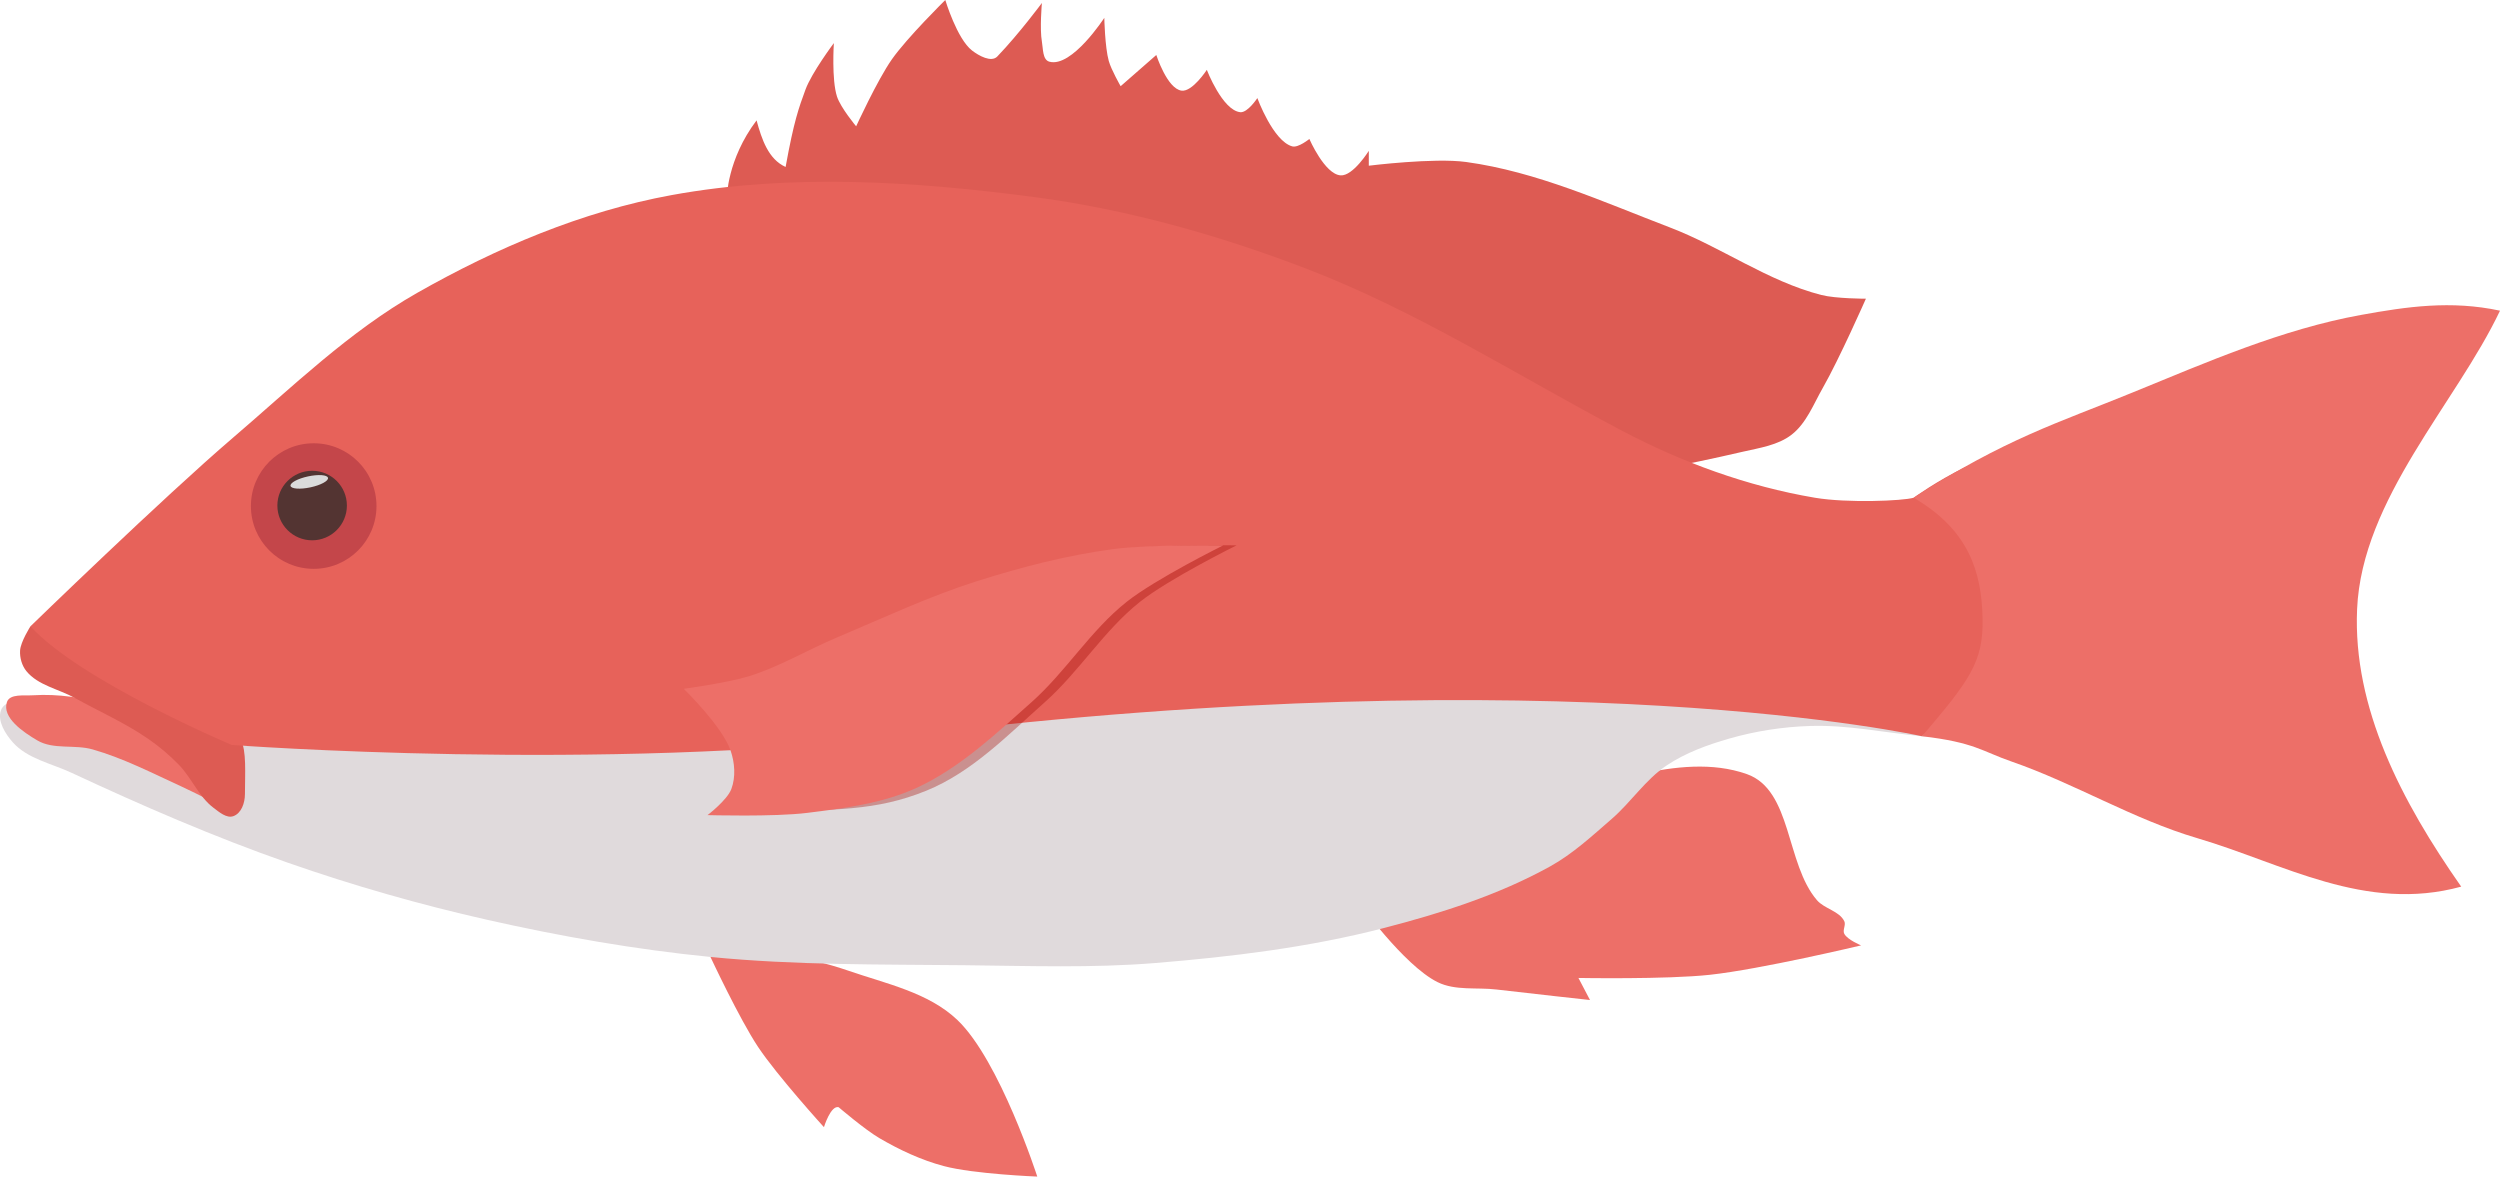<?xml version="1.0" encoding="UTF-8" standalone="no"?>
<!-- Created with Inkscape (http://www.inkscape.org/) -->

<svg
   xmlns:dc="http://purl.org/dc/elements/1.1/"
   xmlns:cc="http://creativecommons.org/ns#"
   xmlns:rdf="http://www.w3.org/1999/02/22-rdf-syntax-ns#"
   xmlns:svg="http://www.w3.org/2000/svg"
   xmlns="http://www.w3.org/2000/svg"
   xmlns:sodipodi="http://sodipodi.sourceforge.net/DTD/sodipodi-0.dtd"
   xmlns:inkscape="http://www.inkscape.org/namespaces/inkscape"
   width="276.134mm"
   height="129.955mm"
   viewBox="0 0 276.134 129.955"
   version="1.1"
   id="svg13758"
   sodipodi:docname="red snapper.svg"
   inkscape:version="0.92.2 5c3e80d, 2017-08-06"
   inkscape:export-filename="/home/pdimens/Omega/Graphics/Species/red snapper.png"
   inkscape:export-xdpi="96"
   inkscape:export-ydpi="96">
  <defs
     id="defs13752" />
  <sodipodi:namedview
     id="base"
     pagecolor="#ffffff"
     bordercolor="#666666"
     borderopacity="1.0"
     inkscape:pageopacity="0.0"
     inkscape:pageshadow="2"
     inkscape:zoom="1.290625"
     inkscape:cx="548.99275"
     inkscape:cy="249.72885"
     inkscape:document-units="mm"
     inkscape:current-layer="layer1"
     showgrid="false"
     inkscape:window-width="1920"
     inkscape:window-height="1018"
     inkscape:window-x="0"
     inkscape:window-y="34"
     inkscape:window-maximized="1"
     fit-margin-top="0"
     fit-margin-left="0"
     fit-margin-right="0"
     fit-margin-bottom="0"
     inkscape:pagecheckerboard="true" />
  <g
     inkscape:label="Layer 1"
     inkscape:groupmode="layer"
     id="layer1"
     transform="translate(116.231,-39.532)">
    <path
       style="fill:#dd5b53;fill-opacity:1;stroke:none;stroke-width:0.599px;stroke-linecap:butt;stroke-linejoin:miter;stroke-opacity:1"
       d="m -35.948,61.363 c 0,0 0.007,-4.191 3.283,-8.535 0.571,2.101 1.308,4.293 3.207,5.146 0.919,-5.079 1.456,-6.527 2.192,-8.537 0.691,-1.886 3.137,-5.145 3.137,-5.145 0,0 -0.264,4.033 0.348,5.909 0.404,1.237 2.114,3.283 2.114,3.283 0,0 2.338,-5.101 3.939,-7.386 1.69,-2.411 5.909,-6.566 5.909,-6.566 0,0 1.288,4.294 2.955,5.581 0.756,0.584 2.129,1.346 2.79,0.657 2.432,-2.536 4.924,-5.909 4.924,-5.909 0,0 -0.251,2.867 0,4.268 0.139,0.775 0.062,2.005 0.821,2.216 2.494,0.694 6.073,-4.842 6.073,-4.842 0,0 0.065,3.223 0.492,4.76 0.276,0.99 1.313,2.79 1.313,2.79 l 3.939,-3.447 c 0,0 1.195,3.726 2.79,3.939 1.194,0.159 2.79,-2.298 2.79,-2.298 0,0 1.718,4.468 3.693,4.678 0.812,0.086 1.888,-1.559 1.888,-1.559 0,0 1.741,4.755 3.857,5.335 0.662,0.181 1.888,-0.821 1.888,-0.821 0,0 1.686,3.892 3.447,4.022 1.373,0.101 3.119,-2.708 3.119,-2.708 v 1.641 c 0,0 7.198,-0.898 10.751,-0.41 7.8,1.07 15.134,4.411 22.488,7.222 5.708,2.182 10.824,5.949 16.743,7.468 1.595,0.41 4.924,0.41 4.924,0.41 0,0 -2.951,6.683 -4.76,9.849 -1.028,1.799 -1.809,3.902 -3.447,5.171 -1.512,1.171 -3.553,1.46 -5.417,1.888 -6.443,1.48 -13.12,2.961 -19.697,2.298 -32.287,-3.257 -92.495,-30.366 -92.495,-30.366 z"
       id="path13794"
       inkscape:connector-curvature="0"
       sodipodi:nodetypes="cccscacacascaacaccacacacaccaaacaaaac" />
    <path
       style="fill:#ed6f68;fill-opacity:1;stroke:none;stroke-width:0.599px;stroke-linecap:butt;stroke-linejoin:miter;stroke-opacity:1"
       d="m 64.845,125.034 c 3.869,-0.83 8.049,-1.349 11.87,0 5.009,1.769 4.277,9.904 7.745,13.928 0.828,0.961 2.457,1.183 3.018,2.321 0.205,0.417 -0.216,0.982 0,1.393 0.35,0.665 1.857,1.277 1.857,1.277 0,0 -11.071,2.638 -16.714,3.25 -4.809,0.522 -14.508,0.348 -14.508,0.348 l 1.277,2.437 c 0,0 -6.889,-0.752 -10.33,-1.161 -2.168,-0.257 -4.542,0.155 -6.5,-0.812 -3.762,-1.86 -8.827,-8.979 -8.827,-8.979 0,0 19.993,-11.615 31.112,-14.002 z"
       id="path13798"
       inkscape:connector-curvature="0"
       sodipodi:nodetypes="asaaacaccaaca" />
    <path
       style="fill:#ed6f68;fill-opacity:1;stroke:none;stroke-width:0.599px;stroke-linecap:butt;stroke-linejoin:miter;stroke-opacity:1"
       d="m -35.669,143.489 c 0,0 8.86,1.775 13.116,3.25 4.172,1.446 8.876,2.408 12.071,5.455 4.683,4.467 8.821,17.294 8.821,17.294 0,0 -6.982,-0.268 -10.33,-1.161 -2.493,-0.665 -4.873,-1.777 -7.1,-3.08 -1.628,-0.952 -4.507,-3.42 -4.507,-3.42 -0.883,-0.231 -1.625,2.205 -1.625,2.205 0,0 -5.159,-5.68 -7.276,-8.862 -2.076,-3.121 -5.259,-9.941 -5.259,-9.941 z"
       id="path13802"
       inkscape:connector-curvature="0"
       sodipodi:nodetypes="caacaascacc" />
    <path
       style="fill:#e0dadc;fill-opacity:1;stroke:none;stroke-width:0.599px;stroke-linecap:butt;stroke-linejoin:miter;stroke-opacity:1"
       d="m -114.326,116.844 c -0.704,0.116 -1.579,0.473 -1.806,1.149 -0.4,1.19 0.482,2.589 1.313,3.529 1.613,1.824 4.277,2.336 6.484,3.365 7.814,3.644 15.744,7.085 23.883,9.931 7.226,2.527 14.61,4.636 22.077,6.32 8.114,1.83 16.339,3.273 24.617,4.093 9.317,0.922 18.711,0.816 28.073,0.914 7.031,0.073 14.085,0.328 21.092,-0.246 8.468,-0.694 16.971,-1.727 25.196,-3.857 6.326,-1.638 12.667,-3.645 18.384,-6.812 2.508,-1.389 4.645,-3.374 6.812,-5.253 2.134,-1.85 3.724,-4.342 6.073,-5.909 2.08,-1.387 4.491,-2.264 6.894,-2.955 2.901,-0.833 5.929,-1.301 8.946,-1.395 4.133,-0.13 8.055,0.719 12.354,1.139 2.615,0.256 6.686,-4.176 6.686,-4.176 l 6.484,-8.125 -21.503,-2.79 -101.276,-3.447 -59.994,7.304 -19.861,3.037 -13.542,5.991 c 0,0 -4.886,-2.218 -7.386,-1.806 z"
       id="path14552"
       inkscape:connector-curvature="0"
       sodipodi:nodetypes="aaaaaaaaaaaaaaasccccccca" />
    <path
       style="fill:#ed6f68;fill-opacity:1;stroke:none;stroke-width:0.599px;stroke-linecap:butt;stroke-linejoin:miter;stroke-opacity:1"
       d="m -115.465,117.083 c -0.572,1.711 1.81,3.325 3.366,4.236 1.775,1.04 4.115,0.422 6.093,0.987 3.427,0.978 6.626,2.636 9.866,4.12 1.652,0.757 4.875,2.437 4.875,2.437 0,0 -3.91,-6.226 -6.732,-8.473 -1.828,-1.455 -4.084,-2.36 -6.326,-3.018 -2.657,-0.78 -5.478,-1.222 -8.241,-1.045 -0.997,0.064 -2.585,-0.193 -2.902,0.754 z"
       id="path14556"
       inkscape:connector-curvature="0"
       sodipodi:nodetypes="aaaacaaaa" />
    <path
       style="fill:#dd5b53;fill-opacity:1;stroke:none;stroke-width:0.599px;stroke-linecap:butt;stroke-linejoin:miter;stroke-opacity:1"
       d="m -112.865,108.708 c 0,0 -1.098,1.715 -1.149,2.688 -0.042,0.788 0.199,1.65 0.696,2.263 1.282,1.58 3.56,1.971 5.339,2.96 2.71,1.506 5.575,2.764 8.125,4.527 1.208,0.835 2.34,1.793 3.366,2.844 1.423,1.457 2.204,3.533 3.83,4.759 0.637,0.48 1.455,1.198 2.205,0.929 0.863,-0.31 1.276,-1.416 1.277,-2.437 0.002,-2.258 0.191,-4.845 -0.464,-5.977 -0.884,-1.528 -7.544,-3.772 -7.544,-3.772 l -4.991,-7.776 z"
       id="path14554"
       inkscape:connector-curvature="0"
       sodipodi:nodetypes="caaaaaaassccc" />
    <path
       style="fill:#e7625a;fill-opacity:1;stroke:none;stroke-width:0.599px;stroke-linecap:butt;stroke-linejoin:miter;stroke-opacity:1"
       d="m 95.138,94.508 c -1.188,0.354 -7.324,0.606 -10.91,0 C 76.796,93.253 69.536,90.601 62.871,87.08 51.288,80.961 40.234,73.875 28.051,69.206 18.412,65.512 8.339,62.669 -1.894,61.313 -15.164,59.555 -28.884,58.677 -42.053,61.081 c -9.867,1.801 -19.367,5.84 -28.088,10.794 -7.51,4.267 -13.808,10.4 -20.37,16.017 -7.734,6.622 -22.355,20.816 -22.355,20.816 5.469,6.03 22.236,13.109 22.236,13.109 0,0 40.906,3.062 74.688,-1.054 72.531,-8.837 112.007,0.092 112.007,0.092 l 5.051,-4.409 7.709,-15.688 c 0,0 3.321,-8.488 0.505,-10.665 -3.92,-3.031 -14.194,4.415 -14.194,4.415 z"
       id="path13792"
       inkscape:connector-curvature="0"
       sodipodi:nodetypes="casaaaaascscccac" />
    <circle
       id="path24"
       cx="-81.582"
       cy="95.428"
       r="6.935"
       style="opacity:1;fill:#c4464a;fill-opacity:1;stroke:none;stroke-width:0.599" />
    <circle
       id="path24-3"
       cx="-81.755"
       cy="95.371"
       r="3.84"
       style="opacity:1;fill:#533432;fill-opacity:1;stroke:none;stroke-width:0.332" />
    <path
       style="fill:#ed6f68;fill-opacity:1;stroke:none;stroke-width:0.599px;stroke-linecap:butt;stroke-linejoin:miter;stroke-opacity:1"
       d="m 95.138,94.508 c 10.202,-6.557 15.876,-8.231 24.142,-11.607 8.246,-3.367 16.538,-7.005 25.303,-8.589 5.028,-0.909 9.906,-1.627 15.321,-0.464 -4.842,10.209 -15.251,20.792 -15.785,32.963 -0.478,10.903 4.891,21.218 11.499,30.653 -10.607,2.909 -19.667,-2.561 -29.141,-5.351 -7.106,-2.093 -13.544,-6.05 -20.544,-8.473 -3.229,-1.118 -4.069,-2.115 -9.866,-2.786 5.189,-6.12 6.799,-8.156 6.686,-13.04 -0.117,-5.109 -1.491,-9.724 -7.615,-13.307 z"
       id="path13796"
       inkscape:connector-curvature="0"
       sodipodi:nodetypes="caacacaacac" />
    <path
       style="fill:none;stroke:none;stroke-width:0.599px;stroke-linecap:butt;stroke-linejoin:miter;stroke-opacity:1"
       d="m -37.758,145.23 8.357,13.812 4.178,4.991 -10.446,-20.544 z"
       id="path13800"
       inkscape:connector-curvature="0" />
    <path
       style="opacity:0.348;fill:#a30700;fill-opacity:1;stroke:none;stroke-width:0.599px;stroke-linecap:butt;stroke-linejoin:miter;stroke-opacity:1"
       d="m -39.23,115.607 c 0,0 4.235,4.119 5.171,6.812 0.467,1.344 0.082,4.268 0.082,4.268 v 0 c 0,0 1.013,2.544 2.104,2.51 7.825,-0.243 12.359,-0.059 17.95,-2.326 5.052,-2.048 9.029,-6.164 13.103,-9.786 3.803,-3.382 6.518,-7.917 10.505,-11.08 3.228,-2.56 10.669,-6.237 10.669,-6.237 0,0 -8.131,-0.124 -12.147,0.41 -5.098,0.678 -10.116,1.977 -15.019,3.529 -5.313,1.682 -10.376,4.074 -15.512,6.237 -3.251,1.37 -6.317,3.215 -9.684,4.268 -2.34,0.732 -7.222,1.395 -7.222,1.395 z"
       id="path22-6"
       inkscape:connector-curvature="0"
       sodipodi:nodetypes="caccsaaacaaaac" />
    <path
       style="fill:#ed6f68;fill-opacity:1;stroke:none;stroke-width:0.599px;stroke-linecap:butt;stroke-linejoin:miter;stroke-opacity:1"
       d="m -40.708,115.613 c 0,0 4.235,4.119 5.171,6.812 0.467,1.344 0.584,2.936 0.082,4.268 -0.458,1.214 -2.626,2.872 -2.626,2.872 0,0 7.359,0.208 10.998,-0.246 4.122,-0.514 8.377,-1.045 12.147,-2.79 4.771,-2.209 8.709,-5.945 12.639,-9.438 3.804,-3.381 6.518,-7.917 10.505,-11.08 3.228,-2.56 10.669,-6.237 10.669,-6.237 0,0 -8.131,-0.124 -12.147,0.41 -5.098,0.678 -10.116,1.977 -15.019,3.529 -5.313,1.682 -10.376,4.074 -15.512,6.237 -3.251,1.37 -6.317,3.215 -9.684,4.268 -2.34,0.732 -7.222,1.395 -7.222,1.395 z"
       id="path22"
       inkscape:connector-curvature="0"
       sodipodi:nodetypes="caacaaaacaaaac" />
    <ellipse
       id="path24-3-7"
       cx="-99.642"
       cy="73.56"
       style="opacity:1;fill:#dbdbdb;fill-opacity:1;stroke:none;stroke-width:0.099"
       rx="2.116"
       ry="0.619"
       transform="rotate(-12.061)" />
  </g>
</svg>
